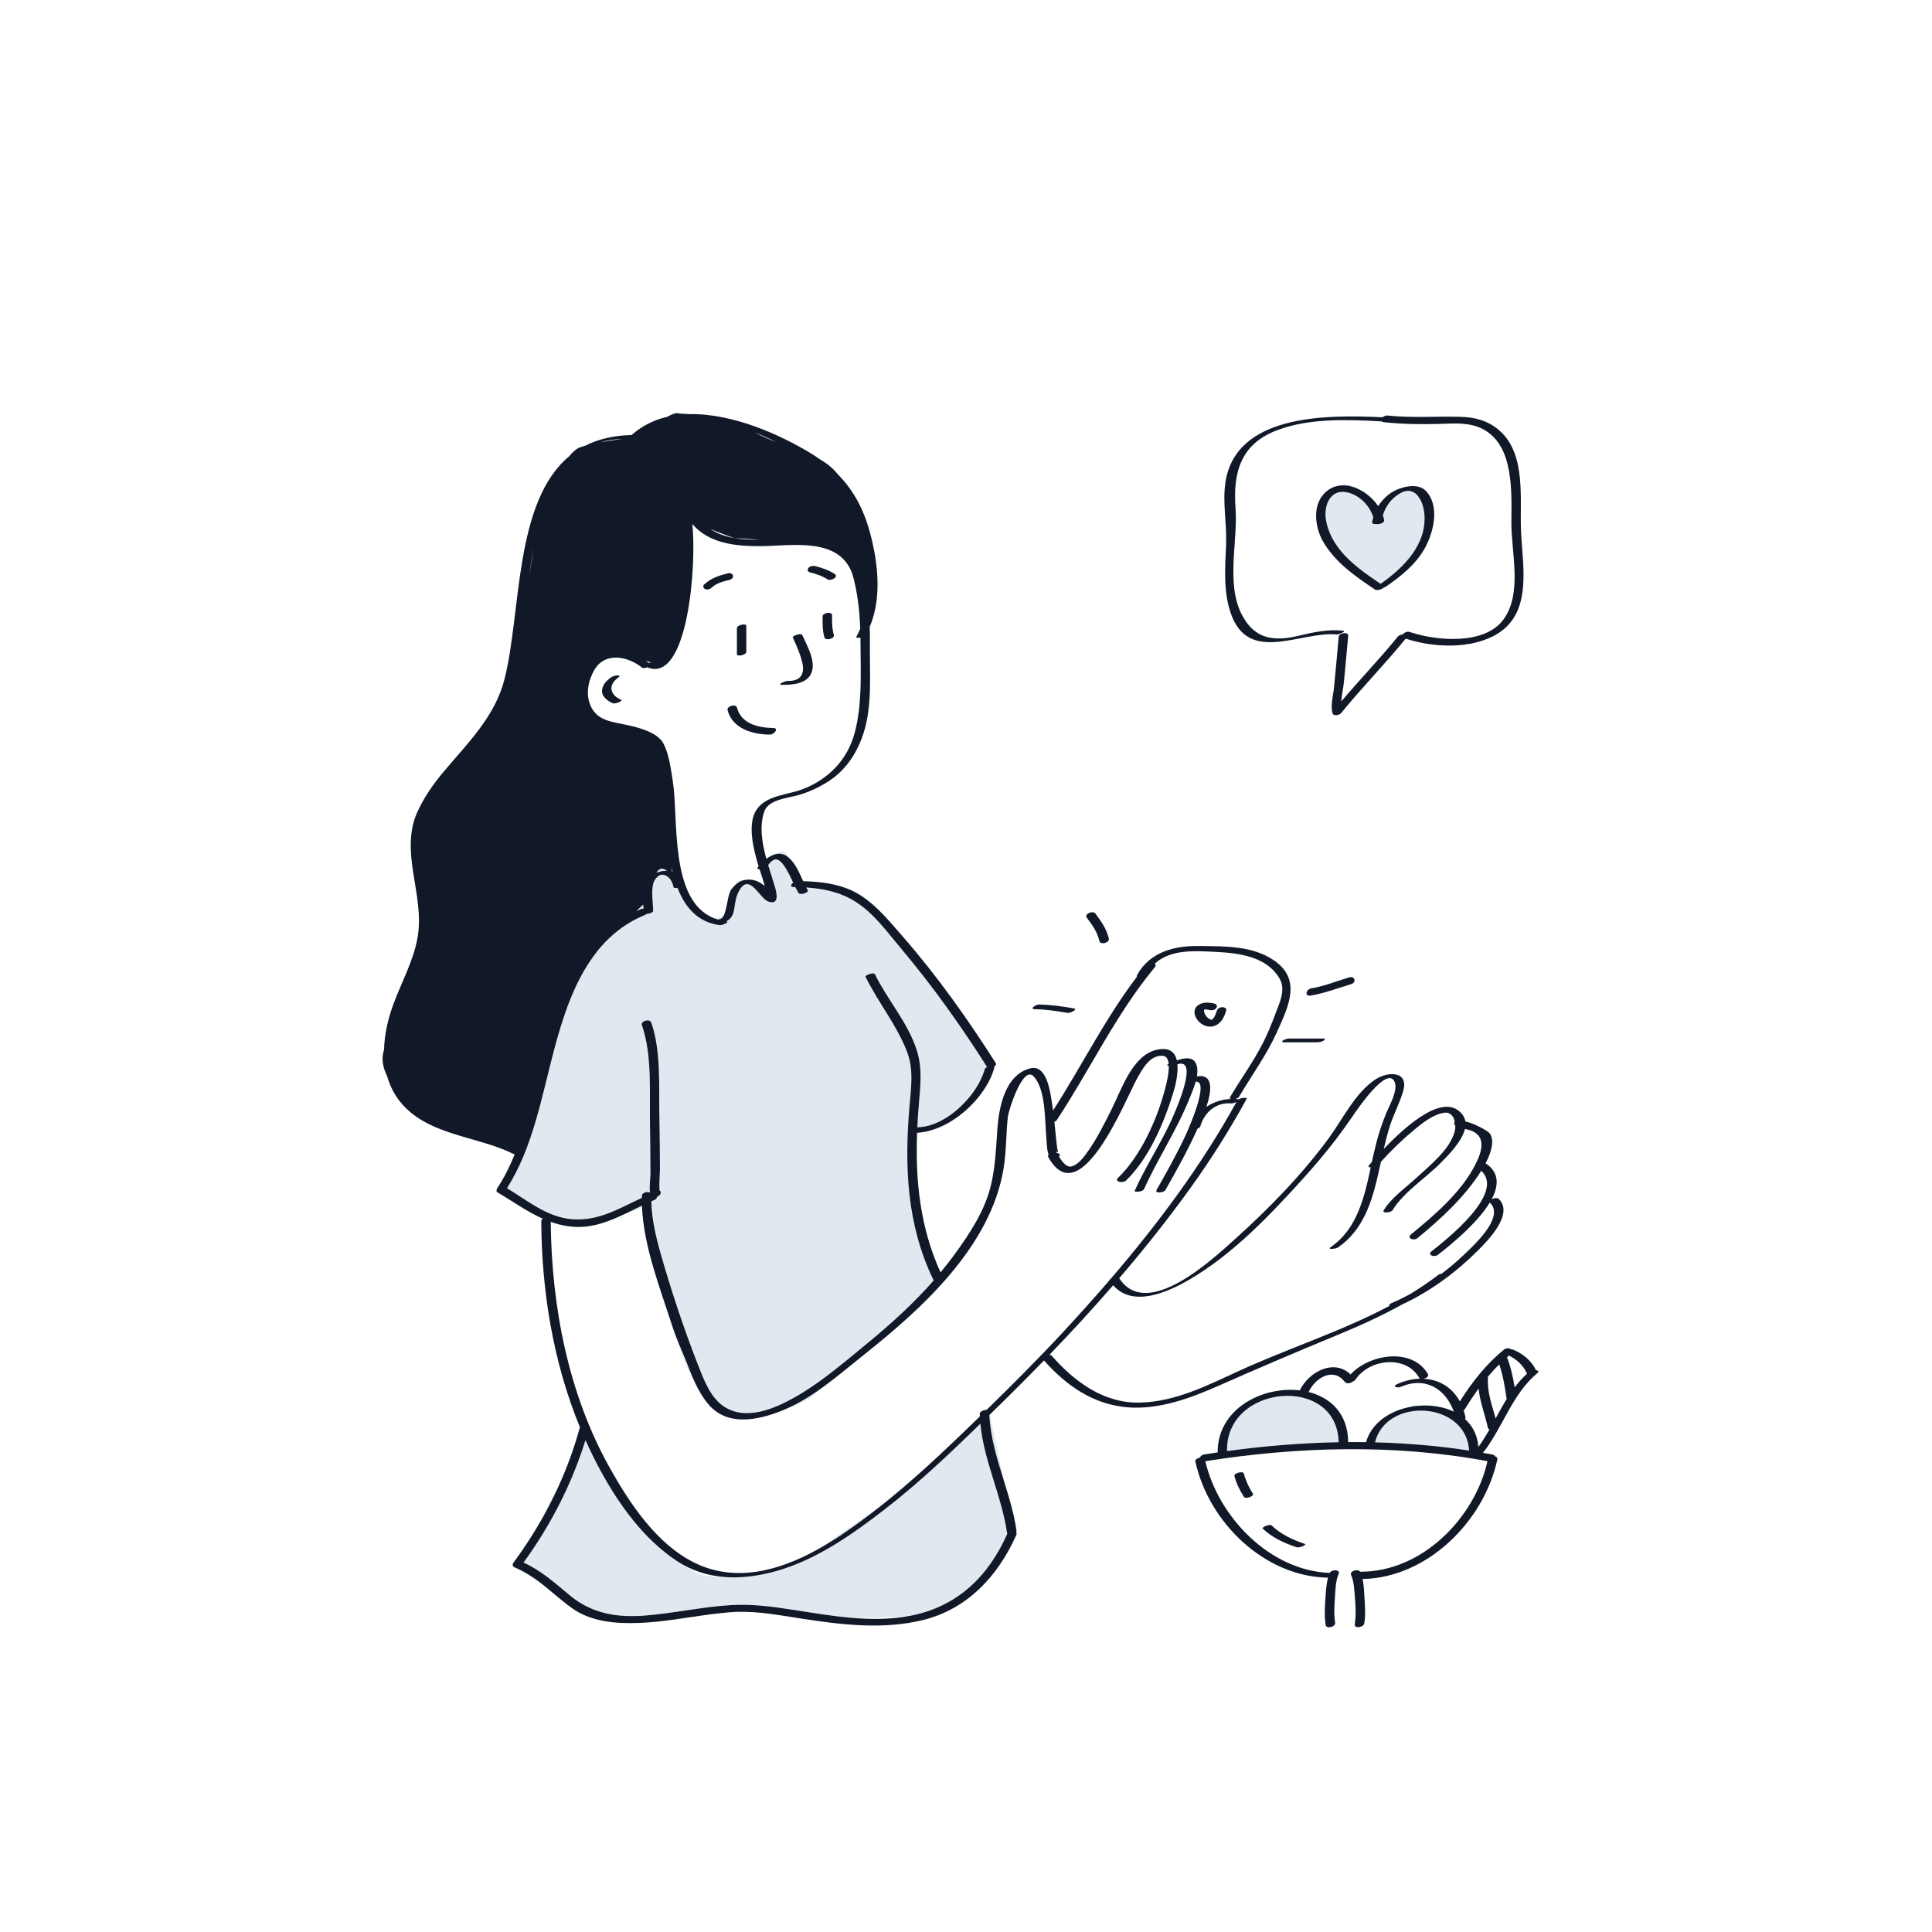 <?xml version="1.0" standalone="no"?>
<svg version="1.1" id="Layer_1" xmlns="http://www.w3.org/2000/svg" xmlns:xlink="http://www.w3.org/1999/xlink" x="0px" y="0px" width="595.28px" height="595.28px" viewBox="0 0 595.28 595.28" enable-background="new 0 0 595.28 595.28" xml:space="preserve">
<path id="color_x5F_2" fill="#e2e8f0" d="M412.464,444.377c-11.534,0.212-23.053,1.166-34.392,2.723
	C377.577,426.471,411.996,423.45,412.464,444.377z M437.011,433.135c-0.797-0.2-1.291-0.316-1.291-0.316l-1.212,0.666
	C435.334,433.326,436.17,433.207,437.011,433.135z M423.663,444.414c9.729,0.244,19.423,1.055,28.984,2.525
	C451.765,431.67,427.12,430.359,423.663,444.414z M427.22,152.818c-0.101,0.125-0.187,0.236-0.282,0.357
	c1.005-0.932,2.146-1.717,3.422-2.273C429.124,151.232,428.013,151.826,427.22,152.818z M414.72,149.318
	c-0.36,0.045-0.729,0.128-1.101,0.229c1.575-0.041,3.187,0.344,4.716,1.039C417.115,149.732,415.857,149.176,414.72,149.318z
	 M438.854,158.168c-0.38-3.902-2.864-8.99-7.671-6.047c-2.56,1.566-4.264,3.879-5.099,6.643c0.179,0.514,0.319,1.029,0.404,1.545
	c0.131,0.791-1.696,1.381-2.515,1.134c-0.67,0.079-1.267-0.061-1.189-0.545c0.085-0.53,0.206-1.055,0.354-1.57
	c-1.04-3.132-3.374-5.843-6.473-7.126c-6.31-2.612-9.237,3.074-7.965,8.793c1.943,8.735,9.642,14.166,16.689,18.903
	C432.544,174.871,439.778,167.657,438.854,158.168z M271.429,463.967l-19.458,13.42c2.562-1.418,5.042-2.961,7.412-4.557
	C263.528,470.039,267.525,467.061,271.429,463.967z M305.032,435.801c-0.066,0.064-0.132,0.128-0.198,0.192
	c0.354,7.076,2.461,13.746,4.541,20.437L305.032,435.801z M225.003,496.735c-2.217,0.175-4.427,0.437-6.635,0.733
	c4.03-0.334,8.249-0.629,11.392-0.837C228.179,496.594,226.595,496.609,225.003,496.735z M302.07,438.684
	c-9.338,9.076-18.798,18.09-29.088,26.074c-10.185,7.902-21.356,15.844-33.944,19.351c-4.805,1.339-9.704,2.066-14.504,1.866
	c-2.624,0.067-5.268-0.111-7.814-0.656c-1.928-0.413-4.009-1.531-6.162-3.147c-0.691-0.383-1.376-0.788-2.051-1.235
	c-10.106-6.699-17.692-17.199-23.436-27.732c-1.691-3.102-3.245-6.266-4.682-9.479c-4.195,13.544-10.737,26.244-19.068,37.723
	c5.54,2.542,9.686,6.338,14.387,10.219c6.689,5.522,14.467,6.793,22.995,6.119c8.889-0.702,17.644-2.697,26.544-3.223
	c6.402-0.378,12.502,0.419,18.809,1.398c5.969,0.928,12.124,1.984,18.29,2.512c5.019,0.029,11.788-0.068,18.045-0.608
	c0.063-0.012,0.127-0.021,0.19-0.032c14.341-2.798,23.952-12.084,29.779-25.247c0.002-0.006,0.007-0.011,0.01-0.017
	c-0.034-0.054-0.06-0.113-0.07-0.182C308.642,460.857,303.162,450.277,302.07,438.684z M165.8,487.152
	c-1.573-1.166-3.226-2.241-5.024-3.172C161.86,484.661,163.685,485.809,165.8,487.152z M167.258,467.487
	c1.686-3.007,3.25-6.08,4.685-9.212l-2.224,4.043L167.258,467.487z M197.822,372.015c-0.008-0.179-0.021-0.357-0.028-0.536
	c-1.626,0.781-3.242,1.589-4.863,2.364C194.882,373.33,196.541,372.646,197.822,372.015z M227.72,271.318
	c-0.614,0.205-0.969,0.712-1.201,1.391c0.731-0.693,1.583-1.252,2.582-1.492C228.588,271.164,228.117,271.186,227.72,271.318z
	 M171.136,376.941l0.583,0.377c0,0,0.177-0.027,0.485-0.074C171.844,377.151,171.49,377.046,171.136,376.941z M270.827,280.476
	c-3.236-3.321-7.063-6.353-10.688-7.015c1.328,0.465,2.619,1.029,3.853,1.731C266.573,276.662,268.78,278.482,270.827,280.476z
	 M251.487,429.27c0.639-0.575,1.358-1.22,2.136-1.915c-3.495,2.536-7.134,4.835-11.04,6.583
	C246.258,432.788,249.43,431.121,251.487,429.27z M242.767,264.026c-0.444-1.23-1.093-2.026-2.047-1.708
	c-0.766,0.256-1.596,0.642-2.409,1.074C239.787,262.846,241.348,262.878,242.767,264.026z M197.763,369.083
	c0.002-0.224-0.007-0.448-0.001-0.672c0.022-0.916,1.763-1.42,2.546-0.953c-0.325-1.696,0.117-4.615,0.111-5.651
	c-0.032-5.197-0.055-10.394-0.15-15.59c-0.177-9.652,0.73-21.113-2.494-30.369c-0.444-1.273,2.443-2.082,2.897-0.777
	c3.048,8.754,2.307,19.68,2.489,28.801c0.108,5.406,0.15,10.814,0.182,16.222c0.006,1.117-0.352,5.427-0.094,6.751
	c0.261,0.138,0.404,0.379,0.312,0.744c-0.034,0.136-0.055,0.281-0.129,0.401c-0.218,0.355-0.604,0.633-1.031,0.783
	c0.04,0.345-0.176,0.712-0.802,0.975c-0.303,0.127-0.604,0.263-0.905,0.396c0.001,0.064-0.001,0.13,0,0.195
	c0.01-0.008,0.026-0.02,0.026-0.02s0.262,3.029,0.854,7.751c0.522,2.776,1.225,5.526,2.016,8.286
	c3.344,11.664,7.083,22.959,11.503,34.254c1.71,4.371,3.688,9.765,7.709,12.585c1.039,0.729,2.127,1.253,3.245,1.611
	c1.226,0.296,2.483,0.495,3.755,0.606c3.883,0.091,7.907-1.296,11.446-2.99c9.61-4.602,17.984-11.956,26.186-18.687
	c7.196-5.905,14.14-12.228,20.285-19.243c-0.049-0.032-0.09-0.069-0.114-0.119c-8.224-17.007-8.956-34.924-7.383-53.408
	c0.473-5.552,1.345-11.309-0.663-16.662c-3.156-8.417-8.971-15.355-12.892-23.383c-0.203-0.415,2.571-1.444,2.897-0.775
	c3.88,7.943,10.162,14.894,12.892,23.381c1.783,5.545,1.147,10.941,0.663,16.663c-0.203,2.391-0.364,4.771-0.479,7.142
	c5.342-0.063,10.84-3.523,14.913-7.99l4.801-7.067c0.447-0.958,0.813-1.909,1.078-2.835c0.081-0.283,0.363-0.518,0.719-0.688
	c-0.018-0.021-0.041-0.038-0.056-0.063c-7.987-12.561-16.724-24.883-26.326-36.266c-4.307-5.104-8.509-11.054-14.266-14.645
	c-4.676-2.917-9.76-3.987-15.079-4.323c0.154,0.288,0.305,0.58,0.471,0.855c0.406,0.675-2.35,1.687-2.897,0.777
	c-0.345-0.572-0.657-1.16-0.955-1.757c-0.144-0.002-0.286-0.005-0.43-0.007c-1.286-0.013-0.946-0.803-0.218-1.345
	c-0.083-0.177-0.17-0.353-0.253-0.53c-0.268-0.078-0.423-0.129-0.423-0.129s0-0.305-0.016-0.797
	c-0.378-0.795-0.766-1.586-1.208-2.348c-0.617-1.064-1.341-2.28-2.372-3.008c-1.427-1.008-2.528,0.2-3.441,1.38
	c0.736,2.448,1.539,4.817,2.17,7.008c0.512,1.777,1.261,5.446-2.183,4.203c-2.569-0.928-5.615-8.63-8.684-3.721
	c-2.589,4.142-0.591,8.042-4.218,9.832c1.283,0.21-1.32,1.269-1.943,1.191c-6.931-0.849-10.826-5.676-13.08-11.507
	c-0.608,0.107-1.161,0.076-1.211-0.189c-0.313-1.645-1.309-3.455-3.105-3.828c-1.498-0.312-2.863,1.456-3.175,2.806
	c-0.634,2.738-0.057,5.521-0.008,8.284c0.01,0.528-1.145,0.9-2,0.976c-0.127,0.112-0.296,0.218-0.519,0.309
	c-4.26,1.751-7.858,4.169-10.929,7.07c-1.635,1.749-3.252,3.565-4.723,5.356c-6.145,8.273-9.596,18.799-12.286,28.889
	c-3.854,14.457-6.468,30.034-14.562,42.879c6.336,3.838,12.322,8.926,20,9.557C184.388,376.331,190.764,372.347,197.763,369.083z
	 M221.836,283.176c0.456-0.08,0.807-0.441,1.095-0.968c-0.074,0.034-0.133,0.079-0.211,0.11c-1.036,0.414-1.98,0.562-2.835,0.55
	c0.45,0.183,0.918,0.343,1.405,0.482C221.463,283.271,221.647,283.209,221.836,283.176z M214.046,425.822
	c-0.675-1.451-1.278-2.94-1.852-4.437c-1.289-3.364-2.816-6.694-4.097-10.079C209.747,416.842,211.716,421.938,214.046,425.822z
	 M200.626,367.818c0.013-0.052,0.037-0.1,0.059-0.148c-0.007,0.002-0.013,0.003-0.02,0.004
	C200.652,367.723,200.64,367.77,200.626,367.818z M197.829,280.007c0.154-0.024,0.306-0.032,0.451-0.019
	c-0.007-0.105-0.015-0.211-0.022-0.316c-0.023-0.316-0.049-0.636-0.074-0.957c-0.583,0.537-1.307,1.211-2.139,1.998
	c0.453-0.203,0.91-0.404,1.377-0.597C197.558,280.061,197.694,280.028,197.829,280.007z M202.271,268.913
	c1.053-0.444,2.173-0.651,3.244-0.599C204.381,267.454,203.168,267.242,202.271,268.913z"></path>
<path id="color_x5F_1" d="M191.404,215.65c0.465,0.214-0.796,0.769-0.872,0.795c-0.525,0.188-1.317,0.432-1.862,0.18
	c-1.539-0.709-3.448-2.107-3.158-4.072c0.26-1.762,1.442-2.916,2.845-3.904c0.542-0.383,1.396-0.565,2.049-0.55
	c0.581,0.015,0.59,0.301,0.162,0.603c-1.213,0.855-2.535,2.36-2.11,3.983C188.854,214.189,190.054,215.027,191.404,215.65z
	 M244.277,196.432c1.114,2.451,2.244,4.907,2.88,7.533c0.897,3.697-0.412,5.962-4.513,5.834c-0.621-0.02-3.317,1.152-1.875,1.197
	c3.247,0.102,8.086-0.271,9.345-3.918c1.236-3.579-1.516-8.289-2.94-11.422C246.846,194.934,244.042,195.914,244.277,196.432z
	 M238.199,224.305c-4.545-0.061-9.803-1.279-11.118-6.258c-0.342-1.295-3.24-0.52-2.897,0.775c1.518,5.748,7.696,7.448,12.994,7.52
	C238.523,226.359,240.159,224.331,238.199,224.305z M229.951,200.822c0-2.679,0-5.357,0-8.037c0-0.779-2.897-0.267-2.897,0.777
	c0,2.679,0,5.357,0,8.037C227.054,202.379,229.951,201.866,229.951,200.822z M256.366,189.569c0-1.313-2.91-0.731-2.909,0.32
	c0.001,2.181-0.063,4.436,0.58,6.542c0.34,1.116,3.23,0.315,2.897-0.775C256.334,193.688,256.366,191.607,256.366,189.569z
	 M224.213,176.664c-2.699,0.677-5.202,1.492-7.26,3.44c-0.51,0.482-0.204,1.215,0.382,1.426c0.743,0.269,1.507-0.036,2.049-0.549
	c1.458-1.379,3.485-1.827,5.37-2.3C226.558,178.229,226.009,176.215,224.213,176.664z M257.182,176.855
	c-1.854-1.2-3.893-1.889-6.02-2.43c-0.71-0.18-1.545-0.019-2.049,0.549c-0.418,0.472-0.299,1.184,0.362,1.352
	c1.932,0.49,3.779,1.074,5.463,2.164C255.971,179.159,258.539,177.734,257.182,176.855z M368.361,313.25
	c-0.463-1.035-0.471-2.352,0.394-3.189c1.503-1.457,3.703-1.258,5.577-0.8c0.675,0.165,0.783,0.922,0.374,1.396
	c-0.507,0.59-1.329,0.725-2.049,0.549c-0.042-0.01-0.046-0.011-0.067-0.017c-0.068-0.014-0.136-0.027-0.205-0.041
	c-0.112-0.021-0.224-0.041-0.336-0.057c-0.204-0.029-0.408-0.055-0.613-0.064c-0.003,0-0.003,0-0.007,0
	c-0.079,0.002-0.159,0.004-0.238,0.01c-0.031,0.003-0.061,0.007-0.092,0.01c-0.026,0.03-0.05,0.051-0.053,0.036
	c-0.011,0.023-0.025,0.046-0.035,0.071c-0.009,0.05-0.018,0.1-0.022,0.15c-0.007,0.073-0.006,0.146-0.005,0.221
	c0.008,0.066,0.02,0.167,0.029,0.208c0.024,0.115,0.053,0.229,0.09,0.341c0.039,0.115,0.081,0.23,0.13,0.342
	c0.004,0.009,0.011,0.023,0.018,0.036c0.02,0.037,0.039,0.075,0.06,0.111c0.131,0.228,0.278,0.445,0.446,0.647
	c0.098,0.117,0.199,0.233,0.309,0.341c0.045,0.04,0.091,0.081,0.139,0.118c0.184,0.147,0.382,0.278,0.589,0.392
	c0.067,0.03,0.151,0.067,0.189,0.081c0.047,0.016,0.095,0.031,0.143,0.045c0.057,0.01,0.115,0.014,0.172,0.02
	c0.017-0.001,0.034-0.002,0.052-0.002c0.022-0.011,0.044-0.021,0.065-0.032c0.067-0.052,0.186-0.157,0.23-0.193
	c0.085-0.09,0.171-0.179,0.247-0.276c0.041-0.053,0.08-0.107,0.12-0.162c0.029-0.046,0.075-0.117,0.086-0.136
	c0.109-0.188,0.213-0.382,0.304-0.58c0.197-0.431,0.368-0.88,0.496-1.331c0.203-0.717,0.872-1.112,1.597-1.168
	c0.476-0.036,1.541,0.227,1.337,0.943c-0.426,1.504-1.02,2.96-2.227,4.006C373.112,317.434,369.594,316.006,368.361,313.25z
	 M371.124,311.037C371.328,311.004,371.221,311.018,371.124,311.037L371.124,311.037z M318.938,310.956
	c3.375,0.042,6.693,0.579,10.015,1.132c0.788,0.131,3.395-1.149,1.818-1.412c-3.536-0.588-7.062-1.12-10.653-1.165
	C319.162,309.499,316.989,310.932,318.938,310.956z M397.402,319.99c-0.693,0-1.455,0.185-2.049,0.549
	c-0.458,0.28-0.396,0.605,0.162,0.605c3.445,0,6.89,0,10.334,0c0.693,0,1.455-0.185,2.049-0.549c0.458-0.28,0.396-0.605-0.162-0.605
	C404.292,319.99,400.847,319.99,397.402,319.99z M338.748,289.953c0.291,1.29,3.193,0.533,2.897-0.775
	c-0.661-2.931-2.366-5.336-4.138-7.701c-0.756-1.01-3.526,0.096-2.659,1.252C336.521,284.963,338.122,287.184,338.748,289.953z
	 M415.697,301.146c-3.875,1.144-7.657,2.728-11.661,3.379c-1.619,0.263-2.182,2.55-0.228,2.232c4.291-0.697,8.3-2.284,12.452-3.51
	C418.041,302.722,417.491,300.616,415.697,301.146z M375.384,427.01c-8.686,3.833-18.335,7.404-28.007,6.599
	c-10.577-0.881-18.826-6.687-25.709-14.431c-5.12,5.278-10.324,10.476-15.587,15.602c-0.35,0.34-0.7,0.681-1.049,1.021
	c-0.066,0.064-0.132,0.128-0.198,0.192c0.354,7.076,2.461,13.746,4.541,20.437c1.55,4.986,3.076,9.987,3.822,15.182
	c0.024,0.166-0.029,0.321-0.126,0.464c0.182,0.2,0.235,0.488,0.066,0.869c-5.582,12.608-15.079,22.887-28.835,26.232
	c-12.178,2.962-24.756,1.474-36.981-0.403c-5.836-0.896-11.667-2-17.561-2.142c-1.581-0.038-3.166-0.022-4.757,0.104
	c-2.217,0.175-4.427,0.437-6.635,0.733c-7.164,0.962-14.296,2.324-21.515,2.584c-7.178,0.259-14.782-0.316-20.789-4.681
	c-3.651-2.652-6.783-5.639-10.265-8.22c-1.573-1.166-3.226-2.241-5.024-3.172c-0.708-0.366-1.43-0.721-2.19-1.035
	c-0.658-0.271-0.802-0.879-0.386-1.441c3.306-4.477,6.336-9.161,9.059-14.017c1.686-3.007,3.25-6.08,4.685-9.212
	c2.709-5.914,4.961-12.036,6.672-18.321c0.017-0.062,0.045-0.12,0.073-0.177c-8.247-20.078-11.824-41.974-11.917-63.648
	c-0.001-0.24,0.21-0.448,0.515-0.613c-4.851-2.145-9.162-5.283-13.955-8.103c-0.522-0.308-0.377-0.911-0.11-1.316
	c2.101-3.196,3.839-6.68,5.338-10.355l-0.137-0.12c-0.066-0.012-0.126-0.029-0.179-0.056c-9.952-4.982-22.919-5.533-31.675-12.774
	c-3.814-3.154-6.117-7.008-7.286-11.194c-1.261-2.569-1.825-5.237-1.063-7.778c0.036-0.121,0.074-0.246,0.111-0.369
	c0.104-4.584,1.153-9.279,2.749-13.691c2.457-6.793,6.337-13.693,7.571-20.849c1.189-6.899-0.321-13.385-1.361-20.182
	c-0.937-6.126-1.377-12.498,1.198-18.31c2.096-4.73,5.064-8.915,8.389-12.859c7.383-8.756,15.671-16.874,18.572-28.314
	c5.201-20.51,2.883-54.457,19.921-68.659c1.146-1.37,2.285-2.38,3.35-2.767c0.521-0.189,1.096-0.369,1.709-0.541
	c3.896-1.957,8.56-3.111,14.173-3.24c3.231-2.875,6.957-4.67,10.969-5.613c1.437-0.764,2.614-1.239,3.148-1.105
	c0.589,0.147,1.844,0.167,3.62,0.284c13.227-0.302,28.021,6.247,37.838,12.29c0.914,0.563,1.78,1.147,2.622,1.745
	c1.985,1.137,3.778,2.563,5.403,4.567c4.753,4.825,7.921,10.68,9.875,17.986c2.434,9.104,3.706,19.986-0.106,28.951
	c0.065,2.02,0.078,4.046,0.056,6.07c-0.09,8.543,0.727,17.94-1.819,26.225c-1.885,6.136-5.343,11.655-10.806,15.21
	c-3.038,1.977-6.368,3.521-9.877,4.46c-3.109,0.833-8.8,1.332-10.037,4.925c-1.562,4.539-0.717,9.667,0.641,14.593
	c0.685-0.512,1.42-0.951,2.181-1.232c1.477-0.547,3.037-0.515,4.456,0.634c0.019,0.015,0.039,0.025,0.058,0.041
	c2.261,1.884,3.4,4.743,4.64,7.444c4.259,0.113,8.642,0.541,12.674,1.949c1.328,0.465,2.619,1.029,3.853,1.731
	c2.582,1.47,4.789,3.29,6.835,5.283c2.548,2.481,4.843,5.234,7.238,7.977c10.591,12.123,20.074,25.464,28.706,39.039
	c0.297,0.468-0.007,0.909-0.506,1.205c0.085,0.102,0.122,0.233,0.072,0.405c-2.674,9.363-13.425,19.322-23.763,19.931
	c-0.565,14.804,0.928,29.192,7.218,43.003c1.415-1.707,2.799-3.439,4.108-5.232c4.825-6.607,9.63-13.805,11.487-21.889
	c1.275-5.554,1.51-11.119,1.896-16.779c0.457-6.689,2.275-16.941,10.157-18.959c4.909-1.256,6.056,6.714,6.561,9.816
	c0.173,1.061,0.32,2.124,0.458,3.188c8.734-13.583,16.048-28.346,25.841-41.218c-0.085-0.12-0.088-0.286,0.032-0.505
	c3.955-7.191,11.528-9.098,19.269-8.982c7.727,0.116,16.305-0.136,22.971,4.461c8.536,5.885,4.455,14.11,0.893,22.023
	c-3.182,7.068-7.797,13.388-11.735,20.04c-0.165,0.278-0.638,0.498-1.147,0.616c0.241,0.011,0.482,0.018,0.723,0.04
	c0.126,0.012,0.215,0.033,0.288,0.06c0.838-0.507,2.772-0.599,2.542-0.178c-5.159,9.413-10.878,18.508-17.141,27.229
	c-6.959,9.691-14.382,19.024-22.141,28.073c8.514,13.193,28.835-5.895,35.821-12.186c10.395-9.363,20.497-19.718,28.786-31.029
	c4.282-5.845,8.11-13.922,14.273-17.998c3.977-2.63,10.366-2.641,8.625,3.488c-1.038,3.654-2.868,6.994-4.039,10.597
	c-0.782,2.407-1.401,4.851-1.964,7.308c7.005-7.352,18.877-17.886,24.327-10.475c0.467,0.635,0.728,1.316,0.834,2.027
	c1.652,0.156,6.811,2.633,7.565,3.75c1.58,2.339,0.137,6.256-1.348,9.11c4.286,2.819,4.095,6.866,1.87,11.062
	c0.692-0.363,1.731-0.516,2.175-0.086c4.764,4.604-3.313,12.816-6.41,15.901c-6.724,6.699-14.632,12.575-23.286,16.585
	c-6.486,3.605-13.276,6.678-20.153,9.509C399.655,416.455,387.524,421.652,375.384,427.01z M324.867,345.65
	c0.151,1.4,0.293,2.801,0.434,4.203c0.126,1.254,0.233,2.515,0.428,3.76c0.308,1.972,0.486,1.176-0.498,1.343
	c0.152,0.056,0.284,0.144,0.387,0.266c0.759,0.147,1.301,0.603,0.676,1.138c0.896,1.498,2.327,3.481,3.929,3.015
	c1.888-0.55,3.325-2.366,4.447-3.886c3.112-4.215,5.452-8.968,7.799-13.635c3.003-5.97,6.367-16.592,13.81-18.369
	c3.997-0.954,5.75,0.691,6.325,3.252c2.068-0.727,4.576-1.182,5.646,0.515c0.75,1.189,0.805,2.752,0.533,4.382
	c5.452-0.871,4.379,5.046,2.922,9.416c2.167-1.479,4.799-2.316,7.499-2.438c-0.252-0.109-0.357-0.313-0.163-0.643
	c3.249-5.486,7.083-10.729,9.992-16.408c1.492-2.913,2.733-5.944,3.869-9.012c1.244-3.361,3.382-7.469,1.379-10.979
	c-3.903-6.841-12.53-7.923-19.587-8.272c-6.768-0.336-13.999-0.846-18.884,3.617c0.306,0.258,0.382,0.652-0.037,1.158
	c-11.887,14.328-19.942,31.565-30.163,47.047C325.437,345.381,325.167,345.552,324.867,345.65z M236.683,266.546
	c0.736,2.448,1.539,4.817,2.17,7.008c0.512,1.777,1.261,5.446-2.183,4.203c-2.569-0.928-5.615-8.63-8.684-3.721
	c-2.589,4.142-0.591,8.042-4.218,9.832c1.283,0.21-1.32,1.269-1.943,1.191c-6.931-0.849-10.826-5.676-13.08-11.507
	c-0.608,0.107-1.161,0.076-1.211-0.189c-0.313-1.645-1.309-3.455-3.105-3.828c-1.498-0.312-2.863,1.456-3.175,2.806
	c-0.634,2.738-0.057,5.521-0.008,8.284c0.01,0.528-1.145,0.9-2,0.976c-0.127,0.112-0.296,0.218-0.519,0.309
	c-4.26,1.751-7.858,4.169-10.929,7.07c-1.737,1.642-3.299,3.44-4.723,5.356c-6.145,8.273-9.596,18.799-12.286,28.889
	c-3.854,14.457-6.468,30.034-14.562,42.879c6.336,3.838,12.322,8.926,20,9.557c8.16,0.671,14.536-3.313,21.535-6.577
	c0.002-0.224-0.007-0.448-0.001-0.672c0.022-0.916,1.763-1.42,2.546-0.953c-0.325-1.696,0.117-4.615,0.111-5.651
	c-0.032-5.197-0.055-10.394-0.15-15.59c-0.177-9.652,0.73-21.113-2.494-30.369c-0.444-1.273,2.443-2.082,2.897-0.777
	c3.048,8.754,2.307,19.68,2.489,28.801c0.108,5.406,0.15,10.814,0.182,16.222c0.006,1.117-0.352,5.427-0.094,6.751
	c0.261,0.138,0.404,0.379,0.312,0.744c-0.034,0.136-0.055,0.281-0.129,0.401c-0.218,0.355-0.604,0.633-1.031,0.783
	c0.04,0.345-0.176,0.712-0.802,0.975c-0.303,0.127-0.604,0.263-0.905,0.396c0.001,0.064-0.001,0.13,0,0.195
	c0.077,2.619,0.401,5.186,0.88,7.731c0.522,2.776,1.225,5.526,2.016,8.286c3.344,11.664,7.083,22.959,11.503,34.254
	c1.71,4.371,3.688,9.765,7.709,12.585c1.039,0.729,2.127,1.253,3.245,1.611c1.222,0.392,2.481,0.577,3.755,0.606
	c3.883,0.091,7.907-1.296,11.446-2.99c9.61-4.602,17.984-11.956,26.186-18.687c7.196-5.905,14.14-12.228,20.285-19.243
	c-0.049-0.032-0.09-0.069-0.114-0.119c-8.224-17.007-8.956-34.924-7.383-53.408c0.473-5.552,1.345-11.309-0.663-16.662
	c-3.156-8.417-8.971-15.355-12.892-23.383c-0.203-0.415,2.571-1.444,2.897-0.775c3.88,7.943,10.162,14.894,12.892,23.381
	c1.783,5.545,1.147,10.941,0.663,16.663c-0.203,2.391-0.364,4.771-0.479,7.142c5.342-0.063,10.84-3.523,14.913-7.99
	c2.014-2.207,3.676-4.658,4.801-7.067c0.447-0.958,0.813-1.909,1.078-2.835c0.081-0.283,0.363-0.518,0.719-0.688
	c-0.018-0.021-0.041-0.038-0.056-0.063c-7.987-12.561-16.724-24.883-26.326-36.266c-4.307-5.104-8.509-11.054-14.266-14.645
	c-4.676-2.917-9.76-3.987-15.079-4.323c0.154,0.288,0.305,0.58,0.471,0.855c0.406,0.675-2.35,1.687-2.897,0.777
	c-0.345-0.572-0.657-1.16-0.955-1.757c-0.144-0.002-0.286-0.005-0.43-0.007c-1.286-0.013-0.946-0.803-0.218-1.345
	c-0.083-0.177-0.17-0.353-0.253-0.53c-0.145-0.31-0.292-0.617-0.439-0.926c-0.378-0.795-0.766-1.586-1.208-2.348
	c-0.617-1.064-1.341-2.28-2.372-3.008C238.697,264.158,237.596,265.366,236.683,266.546z M200.685,367.67
	c-0.007,0.002-0.013,0.003-0.02,0.004c-0.013,0.049-0.025,0.096-0.039,0.145C200.64,367.767,200.664,367.719,200.685,367.67z
	 M218.935,163.022c4.104,2.757,9.414,3.313,15.003,3.274c-3.839-0.306-6.709-0.479-7.218-0.479
	C225.91,165.818,222.19,164.363,218.935,163.022z M200.594,204.109l-1.688-0.563c0.355,0.217,0.704,0.455,1.048,0.707
	C200.177,204.184,200.396,204.132,200.594,204.109z M202.271,268.913c1.053-0.444,2.173-0.651,3.244-0.599
	C204.381,267.454,203.168,267.242,202.271,268.913z M197.829,280.007c0.154-0.024,0.306-0.032,0.451-0.019
	c-0.007-0.105-0.015-0.211-0.022-0.316c-0.023-0.316-0.049-0.636-0.074-0.957c-0.583,0.537-1.307,1.211-2.139,1.998
	c0.453-0.203,0.91-0.404,1.377-0.597C197.558,280.061,197.694,280.028,197.829,280.007z M207.246,268.652
	c-0.119-0.5-0.229-1.002-0.332-1.503c0.052,0.542,0.098,1.023,0.138,1.438C207.117,268.609,207.182,268.629,207.246,268.652z
	 M265.136,198.325c-0.003-0.62-0.009-1.239-0.019-1.858c-0.743,0.108-1.435,0.054-1.304-0.177c0.464-0.813,0.864-1.655,1.232-2.513
	c-0.205-5.747-0.824-11.42-2.407-16.889c-4.059-11.577-18.698-8.669-28.311-8.607c-7.918,0.05-15.958-0.909-21.013-6.822
	c1.372,12.44-1.312,49.329-13.867,44.167c-0.62,0.222-1.306,0.333-1.59,0.102c-4.329-3.514-11.51-5.028-14.79,0.804
	c-1.63,2.897-2.494,6.389-1.544,9.677c1.793,6.208,7.306,6.104,12.636,7.388c3.339,0.803,8.554,2.199,10.298,5.568
	c1.706,3.297,2.248,7.794,2.825,11.422c1.847,11.602-1.112,36.716,12.601,42.282c0.45,0.183,0.918,0.343,1.405,0.482
	c0.174-0.079,0.358-0.142,0.547-0.175c0.456-0.08,0.807-0.441,1.095-0.968c1.116-2.032,1.249-6.646,2.383-8.134
	c0.362-0.476,0.762-0.944,1.205-1.365c0.731-0.693,1.583-1.252,2.582-1.492c0.015-0.004,0.029-0.01,0.045-0.014
	c2.575-0.592,4.658,0.258,6.501,1.801c-0.494-1.734-1.045-3.455-1.598-5.15c-0.545-0.021-0.895-0.204-0.571-0.617
	c0.084-0.107,0.177-0.218,0.269-0.328c-1.537-4.873-3.571-12.891-0.72-17.306c2.996-4.639,9.715-4.659,14.351-6.456
	c7.898-3.063,13.721-9.023,15.948-17.293C265.7,217.031,265.178,207.395,265.136,198.325z M232.333,133.129
	c0.13,0.066,0.255,0.121,0.386,0.189c2.297,1.194,4.458,2.135,6.495,2.934C236.998,135.139,234.693,134.08,232.333,133.129z
	 M185.154,136.227c2.333-0.424,4.713-0.752,6.623-0.984C189.546,135.329,187.29,135.58,185.154,136.227z M163.054,177.739
	c0.496-3.224,0.937-6.284,1.311-8.988C163.832,171.833,163.42,174.869,163.054,177.739z M302.07,438.684
	c-9.338,9.076-18.798,18.09-29.088,26.074c-10.185,7.902-21.356,15.844-33.944,19.351c-4.805,1.339-9.704,2.066-14.504,1.866
	c-4.828-0.201-9.553-1.351-13.976-3.804c-0.691-0.383-1.376-0.788-2.051-1.235c-10.106-6.699-17.692-17.199-23.436-27.732
	c-1.691-3.102-3.245-6.266-4.682-9.479c-4.195,13.544-10.737,26.244-19.068,37.723c5.54,2.542,9.686,6.338,14.387,10.219
	c6.689,5.522,14.467,6.793,22.995,6.119c8.889-0.702,17.644-2.697,26.544-3.223c6.402-0.378,12.502,0.419,18.809,1.398
	c5.969,0.928,12.124,1.984,18.29,2.512c6.059,0.519,12.128,0.521,18.045-0.608c0.063-0.012,0.127-0.021,0.19-0.032
	c14.341-2.798,23.952-12.084,29.779-25.247c0.002-0.006,0.007-0.011,0.01-0.017c-0.034-0.054-0.06-0.113-0.07-0.182
	C308.642,460.857,303.162,450.277,302.07,438.684z M327.574,410.412c4.849-5.229,9.627-10.546,14.292-15.966
	c-0.004-0.096,0.107-0.218,0.298-0.344c14.583-16.974,28.016-34.979,38.817-54.575c-0.539,0.267-1.207,0.482-1.516,0.453
	c-4.729-0.444-8.388,2.71-9.644,7.109c-0.074,0.258-0.41,0.476-0.828,0.629c-2.924,6.51-6.384,12.779-9.924,18.967
	c-0.475,0.83-3.387,1.132-2.7-0.068c3.135-5.48,6.208-11.011,8.894-16.728c0.736-1.566,7.647-17.044,3.148-16.604
	c-0.545,1.967-1.391,3.885-1.927,5.227c-3.885,9.723-9.738,18.398-13.997,27.902c-0.352,0.784-3.13,1.061-2.868,0.475
	c3.163-7.058,7.464-13.624,10.787-20.621c1.09-2.295,9.518-20.586,2.377-18.369c0.275,2.994-0.629,6.764-1.413,9.245
	c-2.889,9.136-7.4,19.824-14.436,26.604c-0.926,0.893-3.732,0.399-2.427-0.859c7.066-6.809,12.093-18.166,14.51-27.54
	c0.257-0.996,1.174-4.368,1.107-6.935c-0.525-0.063-0.76-0.257-0.041-0.619c-0.139-1.376-0.636-2.409-1.82-2.488
	c-4.094-0.272-6.379,4.266-8.041,7.256c-3.422,6.158-17.321,41.504-27.163,24.063c-0.193-0.343-0.151-0.668,0.025-0.943
	c-0.598-1.513-0.57-3.916-0.682-5.052c-0.515-5.203-0.083-14.931-3.954-19.006c-3.315-3.489-7.727,10.6-7.933,12.593
	c-0.547,5.295-0.438,10.668-1.314,15.929c-3.965,23.789-24.783,42.796-42.811,57.116c-4.184,3.324-8.361,6.895-12.768,10.093
	c-3.495,2.536-7.134,4.835-11.04,6.583c-0.511,0.229-1.024,0.451-1.544,0.66c-7.407,2.977-16.93,5.055-22.806-1.968
	c-1.729-2.066-3.059-4.384-4.187-6.808c-0.675-1.451-1.278-2.94-1.852-4.437c-1.289-3.364-2.816-6.694-4.097-10.079
	c-0.368-0.973-0.719-1.949-1.034-2.934c-3.704-11.569-8.643-24.014-9.242-36.358c-0.008-0.179-0.021-0.357-0.028-0.536
	c-1.626,0.781-3.242,1.589-4.863,2.364c-5.561,2.659-11.204,4.894-17.686,3.999c-1.048-0.145-2.058-0.348-3.04-0.598
	c-0.361-0.093-0.715-0.198-1.069-0.303c-0.49-0.146-0.973-0.303-1.449-0.471c0.252,26.048,5.405,53.084,18.28,75.956
	c6.109,10.853,14.214,23.089,25.683,28.907c12.778,6.482,26.439,2.63,38.32-3.947c2.562-1.418,5.042-2.961,7.412-4.557
	c4.145-2.791,8.143-5.77,12.046-8.863c8.329-6.599,16.191-13.773,23.865-21.147c2.214-2.128,4.42-4.264,6.625-6.403
	c-0.011-0.258-0.034-0.513-0.04-0.771c-0.017-0.753,1.249-1.256,2.112-1.24C312.022,426.575,319.948,418.634,327.574,410.412z
	 M351.316,432.16c10.938-0.301,20.587-5.242,30.312-9.707c15.243-7,31.578-12.174,46.423-20.051
	c-0.102-0.289,0.093-0.639,0.794-0.936c1.872-0.791,3.714-1.691,5.525-2.666c3.037-1.852,6.001-3.836,8.847-6.032
	c0.194-0.149,0.575-0.262,0.986-0.323c2.485-1.891,4.858-3.91,7.069-6.036c2.814-2.706,12.424-11.38,7.831-15.819
	c-0.03-0.029-0.045-0.059-0.066-0.088c-4.015,6.676-12.619,13.498-16.027,16.15c-1.048,0.815-3.433,0.054-1.877-1.156
	c4.743-3.689,22.705-17.938,15.274-24.757c-5.125,8.107-12.339,14.729-19.704,20.777c-1.064,0.874-3.416,0.031-1.895-1.219
	c7.151-5.873,15.07-12.634,19.481-20.913c2.439-4.578,4.143-9.912-2.339-11.421c-0.163-0.038-0.359-0.071-0.574-0.106
	c-0.977,3.954-5.284,8.221-7.308,10.294c-4.66,4.772-11.481,9.021-15.007,14.73c-0.476,0.769-3.38,1.097-2.688-0.023
	c2.387-3.864,6.651-6.815,9.936-9.857c4.139-3.832,10.457-8.733,11.93-14.483c0.125-0.489,0.182-1.07,0.166-1.67
	c-0.203-0.221-0.331-0.49-0.335-0.834c-0.002-0.178,0.064-0.339,0.17-0.482c-0.379-1.622-1.418-3.001-3.409-2.658
	c-3.403,0.586-6.543,3.125-9.127,5.268c-3.64,3.018-7.063,6.317-10.221,9.842c-0.259,1.198-0.518,2.396-0.79,3.592
	c-2.002,8.817-4.704,17.512-12.511,22.834c-0.526,0.358-3.438,0.714-2.227-0.111c8.197-5.588,10.432-15.378,12.395-24.605
	c-0.563-0.022-0.92-0.207-0.569-0.612c0.259-0.299,0.57-0.657,0.926-1.063c0.167-0.782,0.334-1.56,0.506-2.325
	c1.008-4.501,2.265-8.807,4.059-13.058c0.955-2.264,3.521-6.767,2.435-9.281c-2.304-5.333-11.988,9.165-13.063,10.738
	c-1.584,2.318-3.215,4.599-4.918,6.831c-3.424,4.486-7.105,8.784-10.898,12.963c-10.123,11.153-21.227,22.709-34.341,30.367
	c-6.76,3.947-17.488,8.688-23.5,1.751c-6.351,7.319-12.918,14.454-19.643,21.438c0.284,0.009,0.526,0.077,0.662,0.232
	C331.045,425.717,340.124,432.469,351.316,432.16z M380.341,454.781c0.616,2.321,1.656,4.459,2.966,6.465
	c0.454,0.694,3.271-0.21,2.707-1.074c-1.24-1.899-2.193-3.973-2.775-6.166C383.008,453.138,380.11,453.912,380.341,454.781z
	 M389.032,470.947c2.917,2.792,6.552,4.456,10.334,5.742c0.581,0.197,1.3-0.009,1.856-0.203c0.047-0.017,1.333-0.603,0.882-0.756
	c-3.782-1.285-7.417-2.949-10.334-5.74C391.252,469.494,388.662,470.594,389.032,470.947z M473.672,423.099
	c-7.764,6.427-10.626,16.755-16.745,24.548c0.954,0.167,1.911,0.323,2.862,0.504c0.529,0.101,0.796,0.33,0.886,0.602
	c0.465,0.104,0.784,0.41,0.666,0.959c-4.059,18.948-21.519,36.436-41.513,36.803c0.41,1.875,0.478,3.902,0.59,5.726
	c0.161,2.618,0.367,5.362-0.072,7.965c-0.213,1.268-3.172,1.665-2.932,0.236c0.461-2.739,0.263-5.687,0.035-8.438
	c-0.184-2.222-0.267-4.717-1.166-6.793c-0.494-1.14,2.078-1.951,2.798-0.939c0.044-0.002,0.086-0.01,0.132-0.01
	c18.741,0.104,35.162-16.382,39.102-34.042c-28.51-5.351-58.379-4.511-86.943,0.002c4.083,17.314,19.958,33.729,38.33,34.423
	c0.533-1.118,3.396-1.164,2.748,0.33c-0.942,2.174-0.993,4.938-1.136,7.267c-0.155,2.526-0.368,5.184,0.055,7.694
	c0.228,1.352-2.677,2.084-2.897,0.777c-0.452-2.684-0.283-5.537-0.089-8.236c0.148-2.065,0.241-4.321,0.813-6.373
	c-19.662-0.292-36.9-17.189-40.911-35.912c-0.1-0.465,0.622-0.88,1.371-1.06c0.215-0.453,0.697-0.885,1.348-0.989
	c1.386-0.222,2.779-0.427,4.171-0.631c-0.069-13.438,13.826-20.494,25.304-19.113c0.005-0.011,0.006-0.021,0.012-0.032
	c2.805-5.765,10.62-9.808,15.632-4.872c5.841-6.369,19.119-8.383,23.848-0.101c0.377,0.662-0.526,1.259-1.398,1.431
	c4.748,0.194,8.85,2.584,11.225,6.968c3.754-5.929,8.216-11.612,13.686-16.015c0.628-0.506,1.562-0.414,2.082-0.035
	c0.223-0.003,0.44,0.018,0.634,0.099c2.988,1.247,5.664,3.353,7.043,6.329C473.917,422.246,474.34,422.546,473.672,423.099z
	 M423.663,444.414c9.729,0.244,19.423,1.055,28.984,2.525C451.765,431.67,427.12,430.359,423.663,444.414z M403.186,428.894
	c6.787,1.698,12.143,6.68,12.204,15.433c1.836-0.014,3.672-0.007,5.508,0.02c1.701-5.961,7.349-9.656,13.61-10.861
	c0.827-0.158,1.663-0.277,2.503-0.35c3.826-0.325,7.707,0.265,10.929,1.817c-2.418-6.855-8.627-10.968-16.246-7.675
	c-1.181,0.511-2.938-0.072-1.063-0.883c2.375-1.027,4.736-1.553,6.975-1.602c-0.142-0.054-0.256-0.135-0.324-0.253
	c-4.115-7.208-15.485-5.844-19.694,0.618c-0.132,0.202-0.411,0.369-0.743,0.489c-0.625,0.589-1.958,0.83-2.506,0.12
	c-3.559-4.608-9-1.255-11.063,2.985C403.252,428.803,403.218,428.848,403.186,428.894z M412.464,444.377
	c-0.468-20.927-34.887-17.906-34.392,2.723C389.411,445.543,400.93,444.589,412.464,444.377z M458.934,440.438
	c-0.256-0.105-0.451-0.291-0.514-0.582c-0.901-4.153-2.437-7.911-2.832-12.026c-1.517,2.075-2.934,4.218-4.252,6.378
	c-0.093,0.152-0.215,0.275-0.356,0.373c0.226,0.701,0.427,1.428,0.578,2.201c0.03,0.154-0.042,0.303-0.175,0.439
	c2.313,2.068,3.85,4.936,4.134,8.613C456.758,444.111,457.875,442.295,458.934,440.438z M464.298,430.962
	c-0.069-0.081-0.121-0.175-0.138-0.294c-0.503-3.506-1.084-6.951-2.217-10.288c-1.221,1.208-2.384,2.479-3.494,3.802
	c0.014,0.074,0.021,0.154,0.015,0.242c-0.303,4.519,1.229,8.422,2.354,12.618C461.941,434.986,463.07,432.936,464.298,430.962z
	 M470.514,423.263c-0.012-0.021-0.029-0.036-0.038-0.058c-1.07-2.489-3.156-4.336-5.538-5.547c-0.208,0.174-0.412,0.354-0.617,0.53
	c1.185,3.009,1.855,6.114,2.367,9.28C467.828,425.964,469.088,424.55,470.514,423.263z M377.78,167.693
	c-0.296,7.102-0.912,14.491,1.461,21.324c5.479,15.777,21.482,5.431,32.612,6.472c0.621,0.058,3.331-1.052,1.878-1.188
	c-4.64-0.434-9.042,0.487-13.533,1.569c-7.783,1.875-13.708,1.059-17.604-6.553c-4.903-9.581-1.157-22.447-1.911-32.727
	c-0.817-11.143,1.633-19.857,12.947-24.084c9.897-3.698,21.479-3.25,32.089-2.671c0.146,0.128,0.377,0.223,0.726,0.259
	c5.773,0.6,11.508,0.705,17.304,0.512c4.442-0.148,9.007-0.521,13.085,1.576c9.761,5.021,8.885,19.635,8.843,28.83
	c-0.042,9.291,3.47,21.759-2.426,29.859c-5.809,7.979-20.831,6.612-28.95,3.832c-0.71-0.243-1.764,0.261-2.159,0.836
	c-0.546,0.02-1.125,0.203-1.404,0.547c-5.585,6.889-11.748,13.277-17.478,20.04c0.136-2.032,0.66-4.282,0.807-5.862
	c0.444-4.788,0.923-9.572,1.33-14.364c0.116-1.36-2.82-0.867-2.918,0.287c-0.441,5.194-0.961,10.382-1.442,15.573
	c-0.21,2.263-1.169,5.776-0.46,8.018c0.315,0.999,2.155,0.548,2.638-0.047c6.381-7.87,13.515-15.087,19.896-22.957
	c8.635,2.83,20.357,3.356,28.309-1.52c10.729-6.579,7.74-20.8,7.233-31.432c-0.471-9.873,1.759-23.914-6.734-31.239
	c-3.523-3.038-7.532-4.051-12.098-4.16c-7.496-0.179-14.859,0.393-22.36-0.388c-0.522-0.055-1.072,0.194-1.452,0.537
	c-17.823-0.856-45.437-0.807-48.467,20.249C376.666,154.916,378.038,161.502,377.78,167.693z M423.689,181.667
	c-5.934-3.981-11.914-8.097-15.73-14.294c-2.674-4.342-3.811-11.24,0.017-15.278c1.647-1.737,3.614-2.495,5.643-2.548
	c1.575-0.041,3.187,0.344,4.716,1.039c2.508,1.142,4.788,3.109,6.315,5.367c0.633-1.025,1.404-1.959,2.288-2.777
	c1.005-0.932,2.146-1.717,3.422-2.273c0.028-0.012,0.053-0.029,0.081-0.041c2.683-1.144,6.817-1.945,9.063,0.574
	c4.096,4.594,2.258,12.287-0.307,17.137c-2.729,5.158-7.559,9.023-12.29,12.25c-0.121,0.082-0.314,0.15-0.541,0.205
	C425.882,181.525,424.289,182.069,423.689,181.667z M408.7,160.994c1.943,8.735,9.642,14.166,16.689,18.903
	c7.155-5.026,14.389-12.24,13.465-21.729c-0.38-3.902-2.864-8.99-7.671-6.047c-2.56,1.566-4.264,3.879-5.099,6.643
	c0.179,0.514,0.319,1.029,0.404,1.545c0.131,0.791-1.696,1.381-2.515,1.134c-0.67,0.079-1.267-0.061-1.189-0.545
	c0.085-0.53,0.206-1.055,0.354-1.57c-1.04-3.132-3.374-5.843-6.473-7.126C410.355,149.589,407.428,155.275,408.7,160.994z" fill="#111827"></path>
</svg>